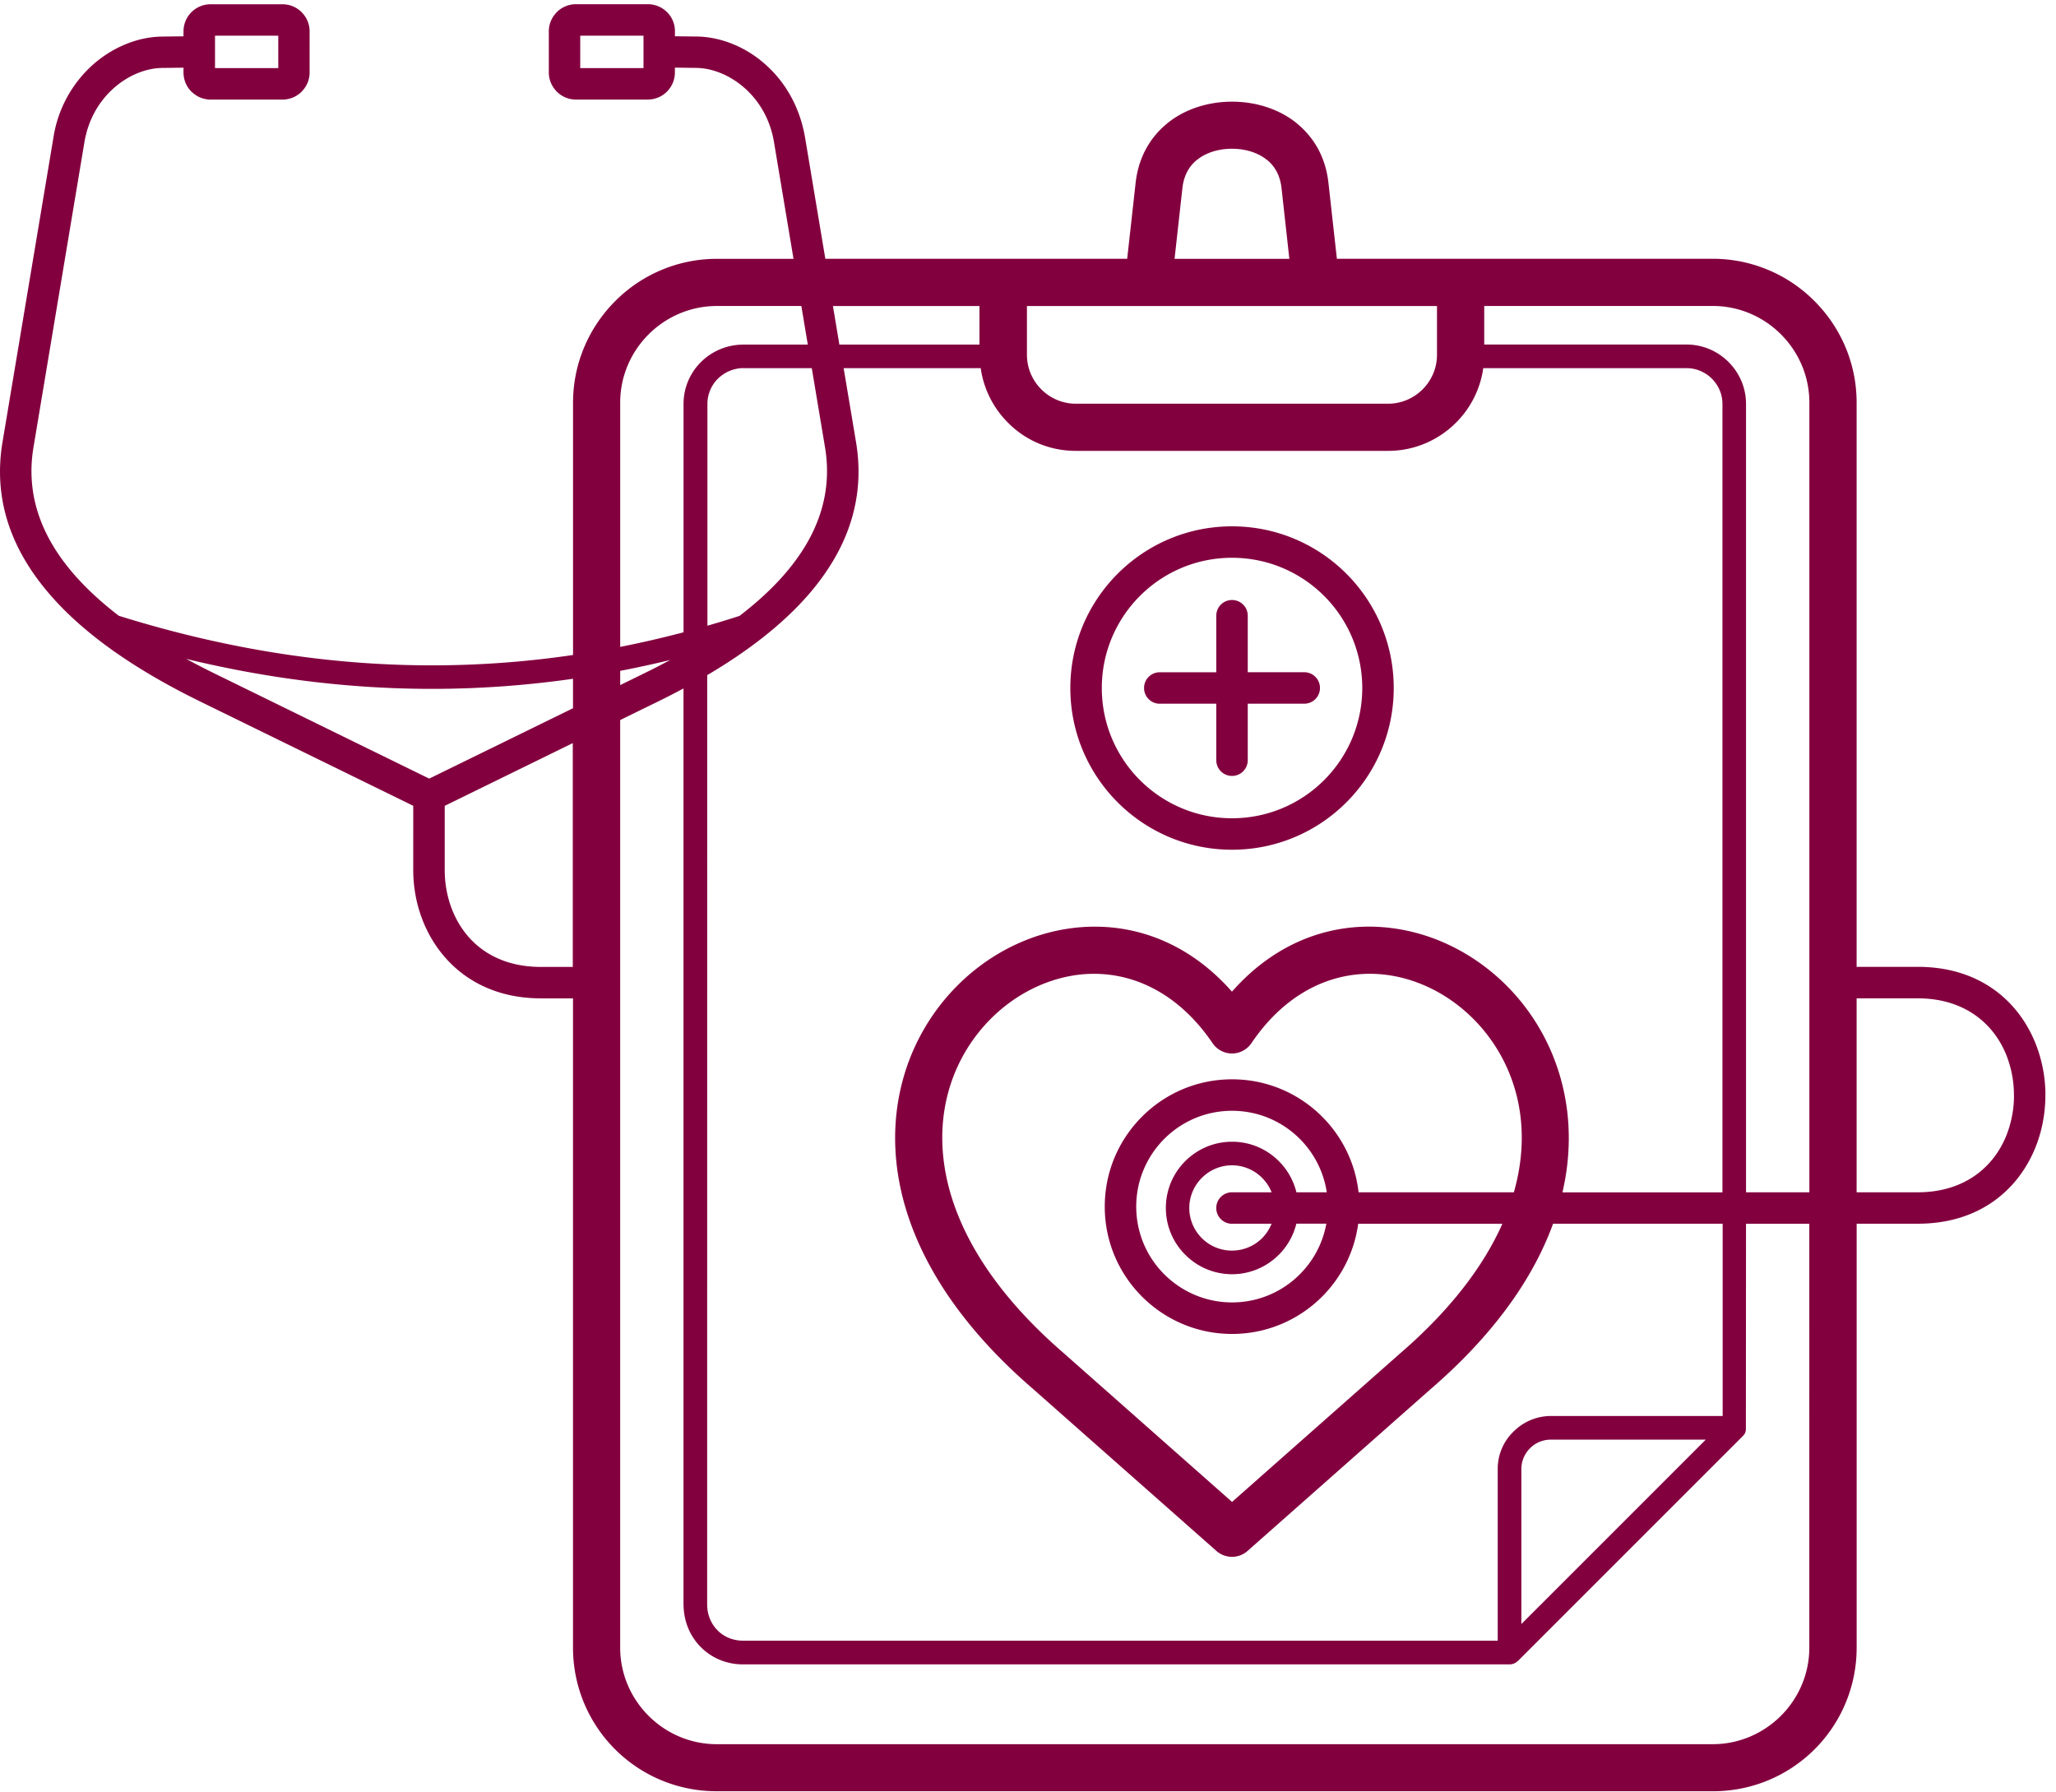 <svg xmlns="http://www.w3.org/2000/svg" width="78" height="68"><path d="M46.146 58.838l-6.95-6.14c-4.683-4.04-5.79-8.225-5.006-11.488a8.06 8.06 0 0 1 2.243-3.929c1.067-1.028 2.394-1.73 3.8-2 2.224-.428 4.627.212 6.505 2.34 1.878-2.13 4.28-2.77 6.505-2.34 1.406.27 2.732.974 3.8 2 1.06 1.02 1.868 2.367 2.243 3.93.296 1.23.322 2.6-.01 4.025h6.07V15.327c0-.374-.153-.714-.4-.96s-.586-.4-.96-.4h-7.714a3.64 3.64 0 0 1-1.034 2.068c-.66.66-1.57 1.07-2.574 1.07h-11.85c-1.003 0-1.914-.4-2.574-1.07a3.64 3.64 0 0 1-1.034-2.068h-5.2l.47 2.806c.365 2.185-.348 4.09-1.77 5.746-.99 1.152-2.325 2.18-3.876 3.094l-.002 35.274c.004.384.154.726.4.97v.001c.24.24.577.386.962.386H56.82v-6.514c0-.554.226-1.057.6-1.42.01-.01.018-.017.027-.025.362-.35.854-.565 1.394-.565h6.513v-7.294H58.92c-.738 2.03-2.206 4.17-4.64 6.27l-.02.017-6.93 6.126c-.342.303-.85.295-1.184-.001zM24.578 3.777h-2.73c-.283 0-.54-.116-.726-.302a.52.52 0 0 1-.045-.051 1.02 1.02 0 0 1-.256-.676V1.187c0-.28.116-.538.303-.725V.46c.186-.186.443-.3.726-.3h2.73c.283 0 .54.116.726.3s.3.443.3.726v.19l.827.01c.912.01 1.916.4 2.708 1.154.68.64 1.2 1.534 1.398 2.657l.772 4.62h11.452l.32-2.88c.11-.98.554-1.722 1.178-2.238v-.002c.69-.57 1.59-.84 2.48-.84s1.792.27 2.48.84l-.001.002c.625.517 1.07 1.258 1.178 2.238l.32 2.88h14.263a5.44 5.44 0 0 1 3.853 1.602c.99.988 1.602 2.352 1.602 3.853v21.408h2.323c2.32 0 3.808 1.273 4.463 2.902a5.3 5.3 0 0 1 .377 1.971h-.002c0 .674-.125 1.35-.374 1.97-.655 1.63-2.144 2.902-4.463 2.902h-2.323v16.076a5.44 5.44 0 0 1-5.455 5.455H27.195a5.44 5.44 0 0 1-5.456-5.455V37.876h-1.212c-1.488 0-2.64-.532-3.45-1.348-.927-.934-1.4-2.233-1.4-3.525V30.57l-8.09-3.96c-2.34-1.146-4.367-2.5-5.733-4.1C.443 20.863-.27 18.96.095 16.774L2.03 5.2a4.66 4.66 0 0 1 1.398-2.657C4.22 1.798 5.222 1.4 6.135 1.388l.827-.01v-.19c0-.283.116-.54.3-.726l.001.001.001-.001c.186-.186.442-.3.724-.3h2.73c.283 0 .54.116.726.3l-.001.001c.187.187.303.444.303.725V2.75a1.02 1.02 0 0 1-.256.676c-.014.017-.03.035-.045.05-.186.186-.443.302-.726.302H7.99a1.02 1.02 0 0 1-.678-.258c-.017-.014-.033-.028-.05-.044-.186-.186-.3-.443-.3-.726v-.182l-.814.01c-.63.008-1.334.295-1.906.833-.504.474-.898 1.142-1.04 1.986L1.27 16.97c-.3 1.796.303 3.382 1.5 4.776.488.568 1.074 1.106 1.737 1.615 4.2 1.313 8.24 1.91 12.165 1.88a36.75 36.75 0 0 0 5.068-.392v-9.575c0-1.5.614-2.865 1.602-3.853a5.44 5.44 0 0 1 3.854-1.602h2.908l-.74-4.424c-.14-.844-.535-1.512-1.04-1.986-.57-.537-1.277-.825-1.906-.833l-.814-.01v.182c0 .283-.116.54-.3.726s-.443.302-.726.302zm-2.565-1.194h2.4v-1.23h-2.4v1.23zm-13.856 0h2.4v-1.23h-2.4v1.23zm49.436 60.42c-.08.086-.197.14-.324.14H28.186c-.63 0-1.19-.247-1.594-.65s-.652-.968-.66-1.6v-.004h-.002v-34.77c-.314.168-.635.333-.962.493l-1.44.705v35.19c0 1.007.413 1.923 1.077 2.587s1.58 1.077 2.588 1.077h37.783c1.007 0 1.923-.413 2.588-1.077s1.077-1.58 1.077-2.587V46.428H66.24l-.005 7.81-.001.006v.004h0l-.001.006v.004h-.001v.006.004.002l-.001.005v.004l-.001.002-.001.005v.003l-.001.002-.003.008v.003l-.002.005-.001.002-.001.003-.002.005v.002l-.001.003-.002.005v.002l-.001.003-.002.005v.002l-.001.003-.002.005-.001.002v.003l-.002.005-.001.001-.002.004-.002.005v.001l-.002.004-.002.005-.003.005-.003.005-.003.005-.003.005-.003.005-.003.004-.003.005-.003.004-.003.005-.003.004-.004.004-.003.004-.004.005-.003.004-.004.005-.003.004-.004.005-.003.004-.004.005-.003.003-.005.005-.003.003-.001.001-.004.004-.003.003-.001.001-.004.004-8.512 8.512zm7.12-8.386h-5.88c-.298 0-.57.118-.77.308-.006.007-.012.013-.018.02a1.11 1.11 0 0 0-.328.788v5.88l6.996-6.996zm-17.974-8.19c-.33 0-.597-.267-.597-.597s.267-.597.597-.597h1.503c-.082-.206-.205-.392-.36-.546l-.001-.002a1.61 1.61 0 0 0-2.286.002 1.61 1.61 0 0 0 0 2.285c.29.293.696.473 1.143.473s.85-.18 1.144-.472c.153-.155.277-.34.358-.547H46.74zm2.44-1.194h1.156a3.63 3.63 0 0 0-1.024-2.027c-.658-.658-1.567-1.065-2.57-1.065s-1.913.407-2.57 1.065-1.065 1.567-1.065 2.57.407 1.914 1.065 2.57 1.567 1.065 2.57 1.065 1.914-.407 2.57-1.065c.513-.513.873-1.178 1.007-1.922H49.18a2.51 2.51 0 0 1-.664 1.179h-.001a2.5 2.5 0 0 1-3.548 0h-.001a2.5 2.5 0 0 1-.736-1.776c0-.693.28-1.32.736-1.776s1.082-.736 1.776-.736 1.32.28 1.774.736l.002.002c.32.32.553.725.664 1.177zm2.36 0h5.893c.373-1.304.38-2.527.12-3.612a6.27 6.27 0 0 0-1.746-3.054c-.82-.79-1.83-1.328-2.897-1.533-1.87-.36-3.93.33-5.425 2.53a.89.89 0 0 1-1.483.01c-1.496-2.2-3.56-2.9-5.43-2.54-1.066.205-2.078.744-2.897 1.533a6.27 6.27 0 0 0-1.746 3.054c-.645 2.683.353 6.2 4.44 9.725l.007.007 6.366 5.627 6.34-5.603c.01-.01.022-.02.034-.03 1.937-1.67 3.18-3.34 3.882-4.92h-5.47c-.145 1.074-.642 2.036-1.37 2.765-.874.874-2.082 1.415-3.415 1.415s-2.54-.54-3.415-1.415-1.415-2.08-1.415-3.415.54-2.54 1.415-3.415 2.082-1.415 3.415-1.415 2.54.54 3.415 1.415c.753.753 1.26 1.755 1.384 2.87zm14.702 0h2.402v-29.96c0-1.007-.413-1.923-1.077-2.588s-1.58-1.077-2.588-1.077h-8.67v1.463h7.678c.62 0 1.182.254 1.59.662l.002.001c.408.41.662.972.662 1.59v29.907zm4.193 0h2.323c1.754 0 2.872-.944 3.358-2.15a4.11 4.11 0 0 0 .291-1.528h-.002a4.11 4.11 0 0 0-.288-1.528c-.485-1.208-1.603-2.152-3.357-2.152h-2.323v7.358zM25.43 25.037a39.14 39.14 0 0 1-1.901.414v.54l.918-.45a27.72 27.72 0 0 0 .983-.505zm-3.69.714a37.69 37.69 0 0 1-5.061.382c-3.128.024-6.33-.34-9.614-1.136.343.186.695.368 1.056.545l8.163 3.997 5.455-2.67V25.75zm1.79-1.21c.806-.158 1.606-.343 2.402-.553v-8.662c0-.622.25-1.18.657-1.587a2.28 2.28 0 0 1 1.592-.665h.005v-.002h2.46l-.245-1.463h-3.207c-1.007 0-1.923.413-2.588 1.077s-1.077 1.58-1.077 2.588v9.268zm3.298-.8a40.94 40.94 0 0 0 1.225-.374c.667-.51 1.256-1.05 1.746-1.622 1.197-1.394 1.8-2.98 1.5-4.776l-.502-3.002h-2.6v-.002a1.39 1.39 0 0 0-.965.406c-.244.244-.394.58-.394.955v8.415zM31.6 11.61l.244 1.463h5.315V11.61H31.6zm-9.87 16.582l-4.858 2.38v2.432c0 .996.347 1.987 1.04 2.685.597.602 1.465.994 2.606.994h1.212v-8.5zM44 26.698c-.33 0-.597-.267-.597-.597s.267-.597.597-.597h2.143V23.36c0-.33.267-.597.597-.597s.597.267.597.597v2.143h2.143c.33 0 .597.267.597.597s-.267.597-.597.597h-2.143v2.143c0 .33-.267.597-.597.597s-.597-.267-.597-.597v-2.143H44zm2.74-6.73c1.694 0 3.228.687 4.338 1.797s1.797 2.644 1.797 4.338-.687 3.227-1.797 4.337-2.644 1.797-4.338 1.797-3.227-.687-4.337-1.797-1.797-2.644-1.797-4.337.687-3.228 1.797-4.338 2.644-1.797 4.337-1.797zm3.494 2.64c-.894-.894-2.13-1.447-3.494-1.447s-2.6.553-3.493 1.447-1.447 2.13-1.447 3.494.553 2.6 1.447 3.494 2.13 1.447 3.493 1.447 2.6-.553 3.494-1.447 1.447-2.13 1.447-3.494-.553-2.6-1.447-3.494zM44.56 9.82h4.355l-.297-2.685c-.052-.477-.255-.825-.536-1.058h-.004c-.356-.294-.844-.434-1.34-.434s-.984.14-1.34.434h-.003c-.282.232-.484.58-.537 1.058L44.56 9.82zm9.956 1.79H38.96v1.853c0 .51.21.972.545 1.308s.8.545 1.308.545h11.85c.51 0 .972-.21 1.308-.545s.545-.8.545-1.308V11.61z" fill="#83003f" fill-rule="nonzero"/></svg>